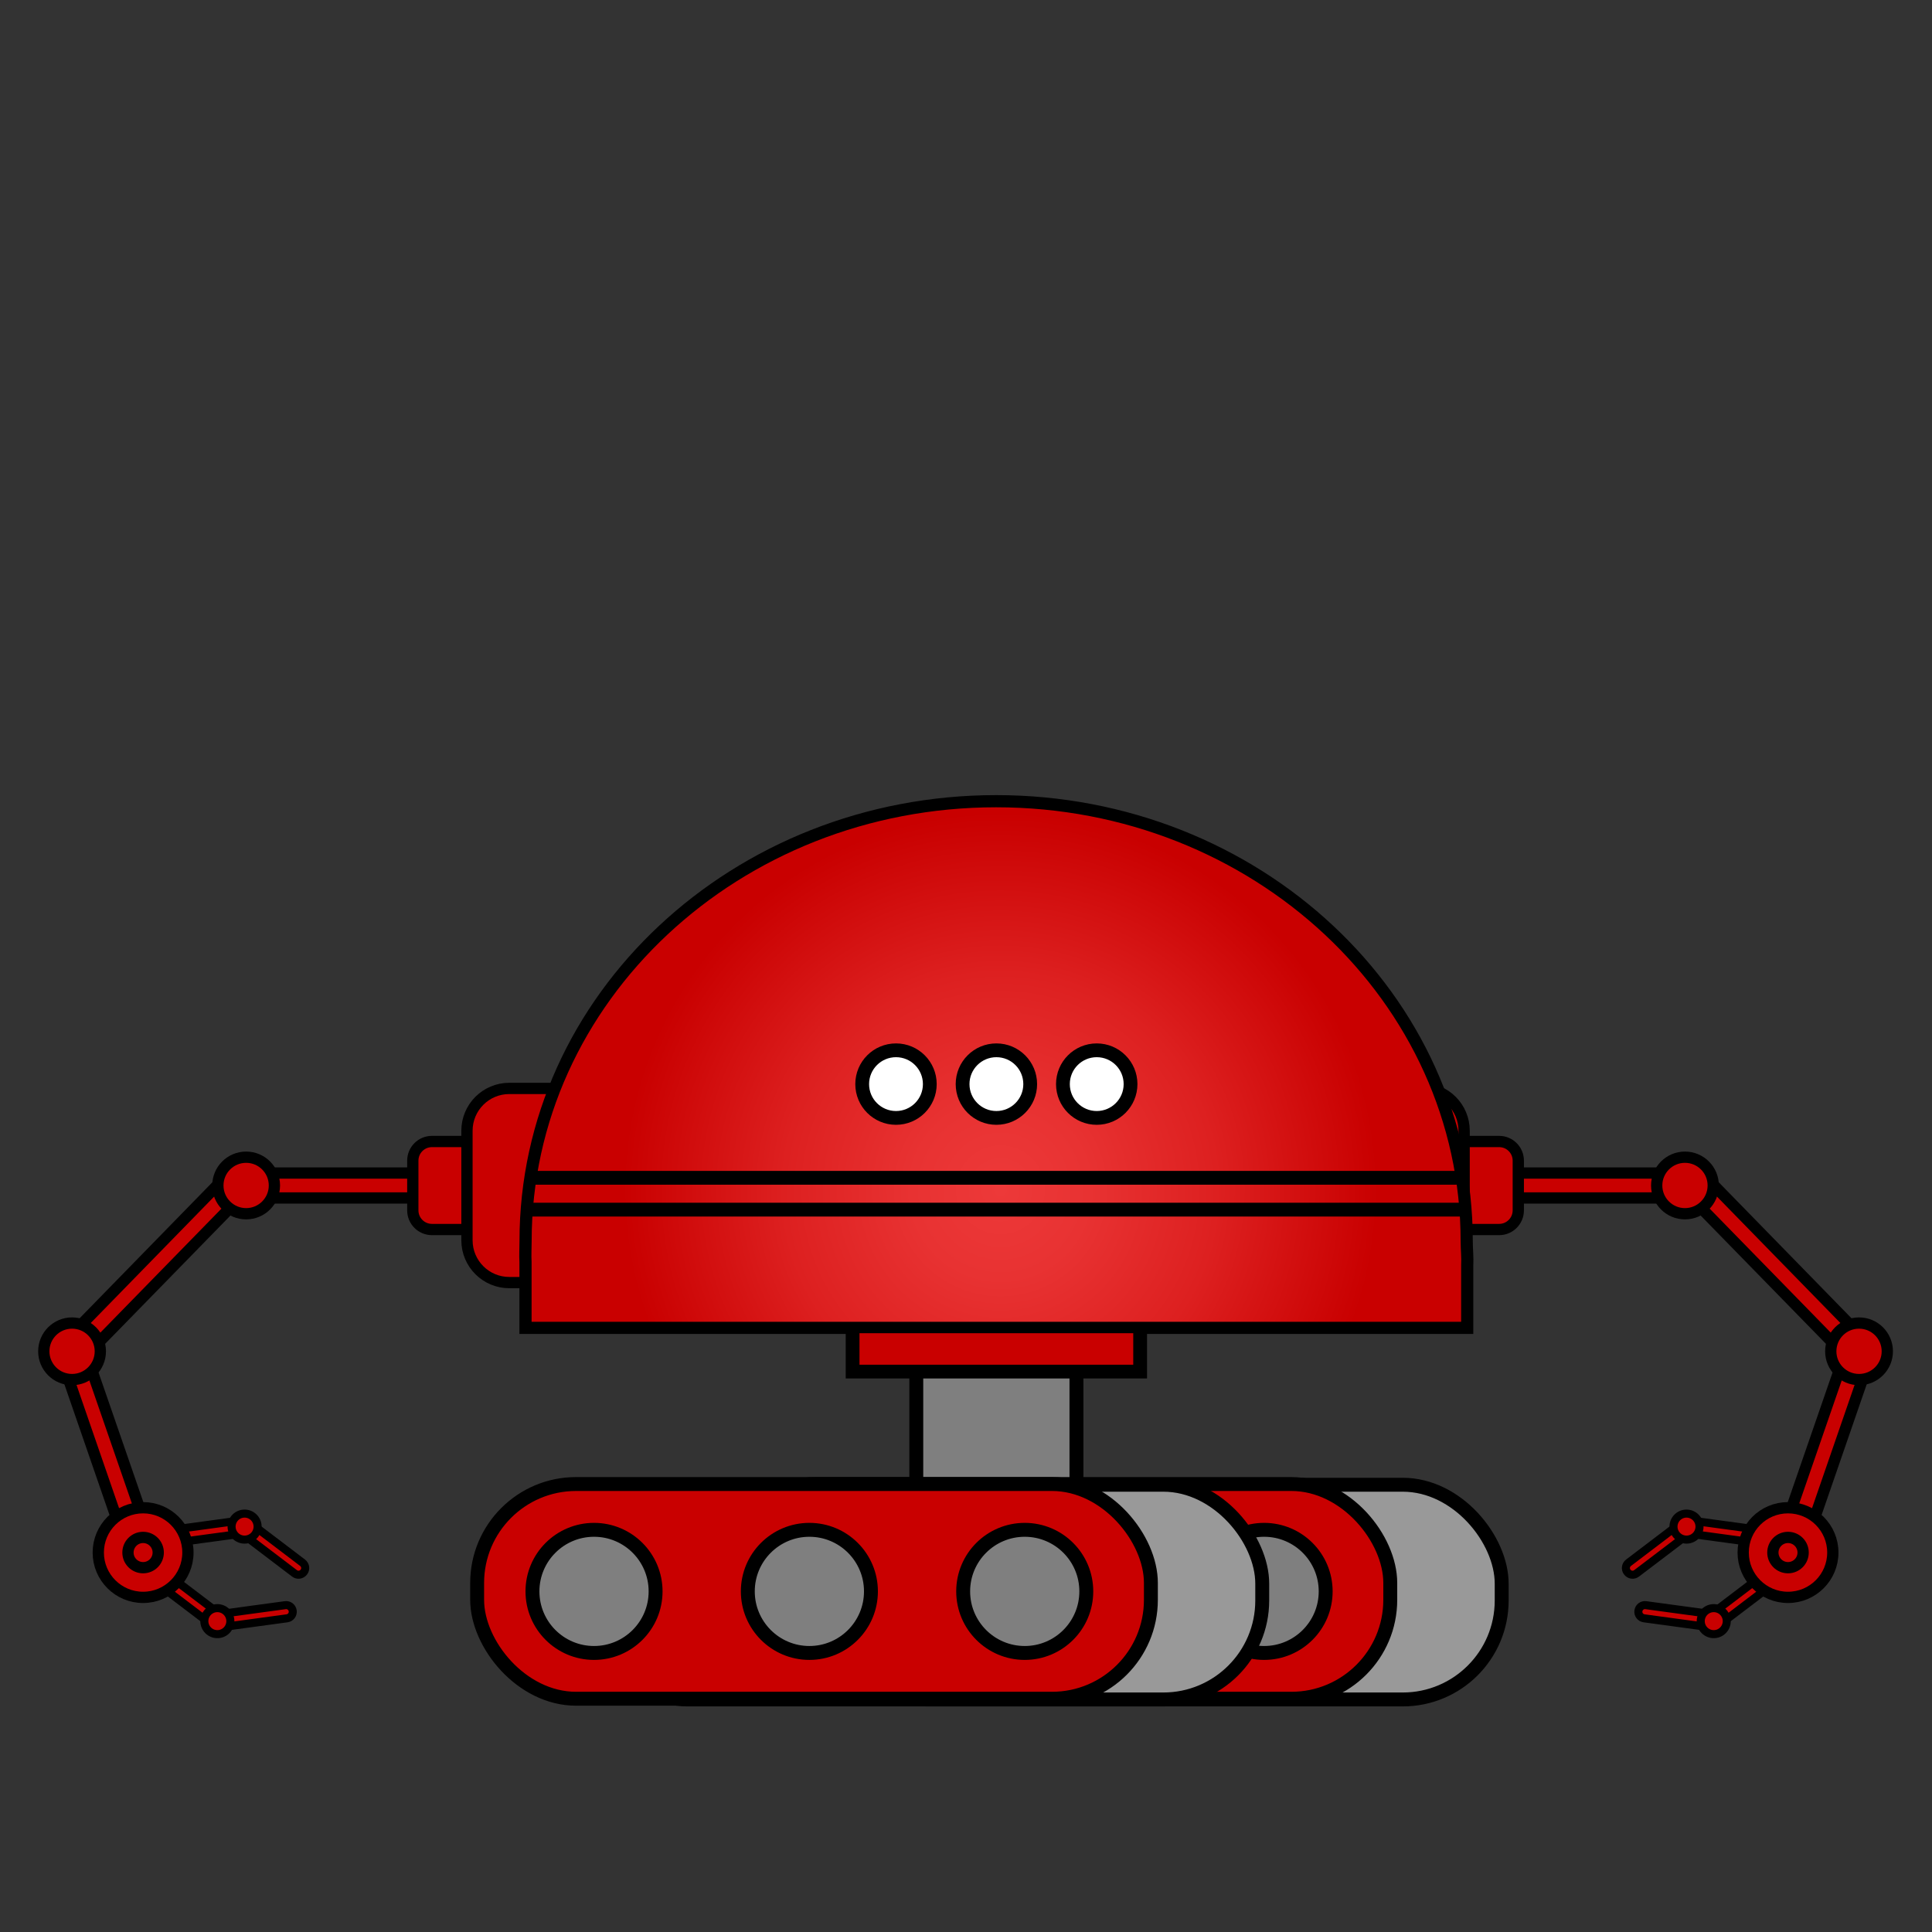 <?xml version="1.0" encoding="UTF-8"?><svg id="Robos" xmlns="http://www.w3.org/2000/svg" xmlns:xlink="http://www.w3.org/1999/xlink" viewBox="0 0 300 300"><rect x="0" y="0" width="300" height="300" fill="#333333" stroke="none"/><defs><style>.cls-1{stroke-width:1.25px;}.cls-1,.cls-2,.cls-3,.cls-4,.cls-5,.cls-6,.cls-7,.cls-8,.cls-9,.cls-10{stroke:#000;stroke-miterlimit:10;}.cls-1,.cls-3,.cls-4,.cls-5,.cls-6,.cls-8{stroke-linecap:round;}.cls-1,.cls-6,.cls-8,.cls-9{fill:#c90000;}.cls-2{fill:#999;}.cls-2,.cls-7,.cls-9,.cls-10{stroke-width:2.16px;}.cls-3{fill:url(#radial-gradient);stroke-width:1.89px;}.cls-4,.cls-5,.cls-8{stroke-width:2.14px;}.cls-4,.cls-7{fill:#fff;}.cls-5{fill:#fa2e19;}.cls-6{stroke-width:1.75px;}.cls-10{fill:#7f7f7f;}</style><symbol id="Robot_arm_1" viewBox="0 0 96.45 86.24"><g><polygon class="cls-6" points="16.92 69.51 8 43.7 4.35 44.96 13.26 70.77 16.92 69.51"/><polygon class="cls-6" points="7.74 42.01 31.15 18.04 28.31 15.41 4.9 39.39 7.74 42.01"/><circle class="cls-6" cx="5.26" cy="41.7" r="4.39"/><polygon class="cls-6" points="33.57 17.89 60.88 17.89 60.88 14.02 33.57 14.02 33.57 17.89"/><path class="cls-6" d="M61.15,22.79h7.19c1.65,0,2.98-1.33,2.98-2.98v-7.71c0-1.65-1.33-2.98-2.98-2.98h-7.19c-1.65,0-2.98,1.33-2.98,2.98v7.71c0,1.65,1.33,2.98,2.98,2.98Z"/><path class="cls-6" d="M73.15,31.03h15.85c3.63,0,6.57-2.94,6.57-6.57V7.45c0-3.63-2.94-6.57-6.57-6.57h-15.85c-3.63,0-6.57,2.94-6.57,6.57V24.46c0,3.63,2.94,6.57,6.57,6.57Z"/><circle class="cls-6" cx="32.29" cy="15.95" r="4.39"/><g><g><path class="cls-1" d="M28.6,84.12h0c.35-.45,.26-1.1-.2-1.45l-8.33-6.33c-.45-.35-1.1-.26-1.45,.2h0c-.35,.45-.26,1.1,.2,1.45l8.33,6.33c.45,.35,1.1,.26,1.45-.2Z"/><path class="cls-1" d="M27.11,83.69h0c.08,.57,.6,.96,1.16,.88l10.37-1.41c.57-.08,.96-.6,.88-1.16h0c-.08-.57-.6-.96-1.16-.88l-10.37,1.41c-.57,.08-.96,.6-.88,1.16Z"/><circle class="cls-1" cx="27.82" cy="83.6" r="2.02"/></g><g><path class="cls-1" d="M31.27,68.4h0c-.35,.45-.26,1.1,.2,1.45l8.33,6.33c.45,.35,1.1,.26,1.45-.2h0c.35-.45,.26-1.1-.2-1.45l-8.33-6.33c-.45-.35-1.1-.26-1.45,.2Z"/><path class="cls-1" d="M32.76,68.82h0c-.08-.57-.6-.96-1.16-.88l-10.37,1.41c-.57,.08-.96,.6-.88,1.16h0c.08,.57,.6,.96,1.16,.88l10.37-1.41c.57-.08,.96-.6,.88-1.16Z"/><circle class="cls-1" cx="32.05" cy="68.92" r="2.02"/></g></g><g><circle class="cls-6" cx="16.29" cy="72.95" r="6.96"/><circle class="cls-6" cx="16.29" cy="72.95" r="2.35"/></g></g></symbol><symbol id="Robot_wheels_1" viewBox="0 0 161.25 35.61"><g><rect class="cls-2" x="55.55" y="1.19" width="104.62" height="33.34" rx="15.36" ry="15.36"/><rect class="cls-9" x="38.25" y="1.08" width="104.62" height="33.34" rx="15.36" ry="15.36"/><circle class="cls-7" cx="56.41" cy="17.75" r="9.56"/><circle class="cls-7" cx="89.84" cy="17.75" r="9.56"/><circle class="cls-10" cx="123.28" cy="17.75" r="9.56"/><rect class="cls-2" x="18.37" y="1.19" width="104.62" height="33.34" rx="15.36" ry="15.36"/><rect class="cls-9" x="1.08" y="1.08" width="104.62" height="33.34" rx="15.36" ry="15.36"/><circle class="cls-10" cx="19.23" cy="17.75" r="9.56"/><circle class="cls-10" cx="52.67" cy="17.75" r="9.56"/><circle class="cls-10" cx="86.11" cy="17.75" r="9.56"/></g></symbol><radialGradient id="radial-gradient" cx="155.35" cy="184.75" fx="155.35" fy="184.75" r="86.26" gradientTransform="matrix(1, 0, 0, 1, 0, 0)" gradientUnits="userSpaceOnUse"><stop offset="0" stop-color="#ed3939"/><stop offset=".16" stop-color="#e83232"/><stop offset=".39" stop-color="#dd2020"/><stop offset=".66" stop-color="#ca0202"/><stop offset=".68" stop-color="#c90000"/></radialGradient></defs><use width="96.45" height="86.24" transform="translate(5.93 168.13)" xlink:href="#Robot_arm_1"/><use width="96.45" height="86.24" transform="translate(293.93 168.13) rotate(-180) scale(1 -1)" xlink:href="#Robot_arm_1"/><g><rect class="cls-10" x="142.28" y="205.1" width="24.87" height="38.74"/><path class="cls-3" d="M227.75,192.73c0-37.73-32.71-68.32-73.07-68.32s-73.07,30.59-73.07,68.32c0,1.08-.07,2.15-.01,3.22v10.24H227.83v-9.69c.07-1.25-.08-2.5-.08-3.76Z"/><polyline class="cls-8" points="177.04 207.02 177.04 212.98 132.39 212.98 132.39 207.02"/><g><circle class="cls-4" cx="170.3" cy="168.34" r="5.25"/><circle class="cls-4" cx="154.72" cy="168.34" r="5.25"/><circle class="cls-4" cx="139.13" cy="168.34" r="5.25"/></g><line class="cls-5" x1="82.39" y1="187.83" x2="227.04" y2="187.83"/><line class="cls-5" x1="82.85" y1="182.89" x2="226.59" y2="182.89"/></g><use width="161.25" height="35.61" transform="translate(73.01 229.36)" xlink:href="#Robot_wheels_1"/></svg>